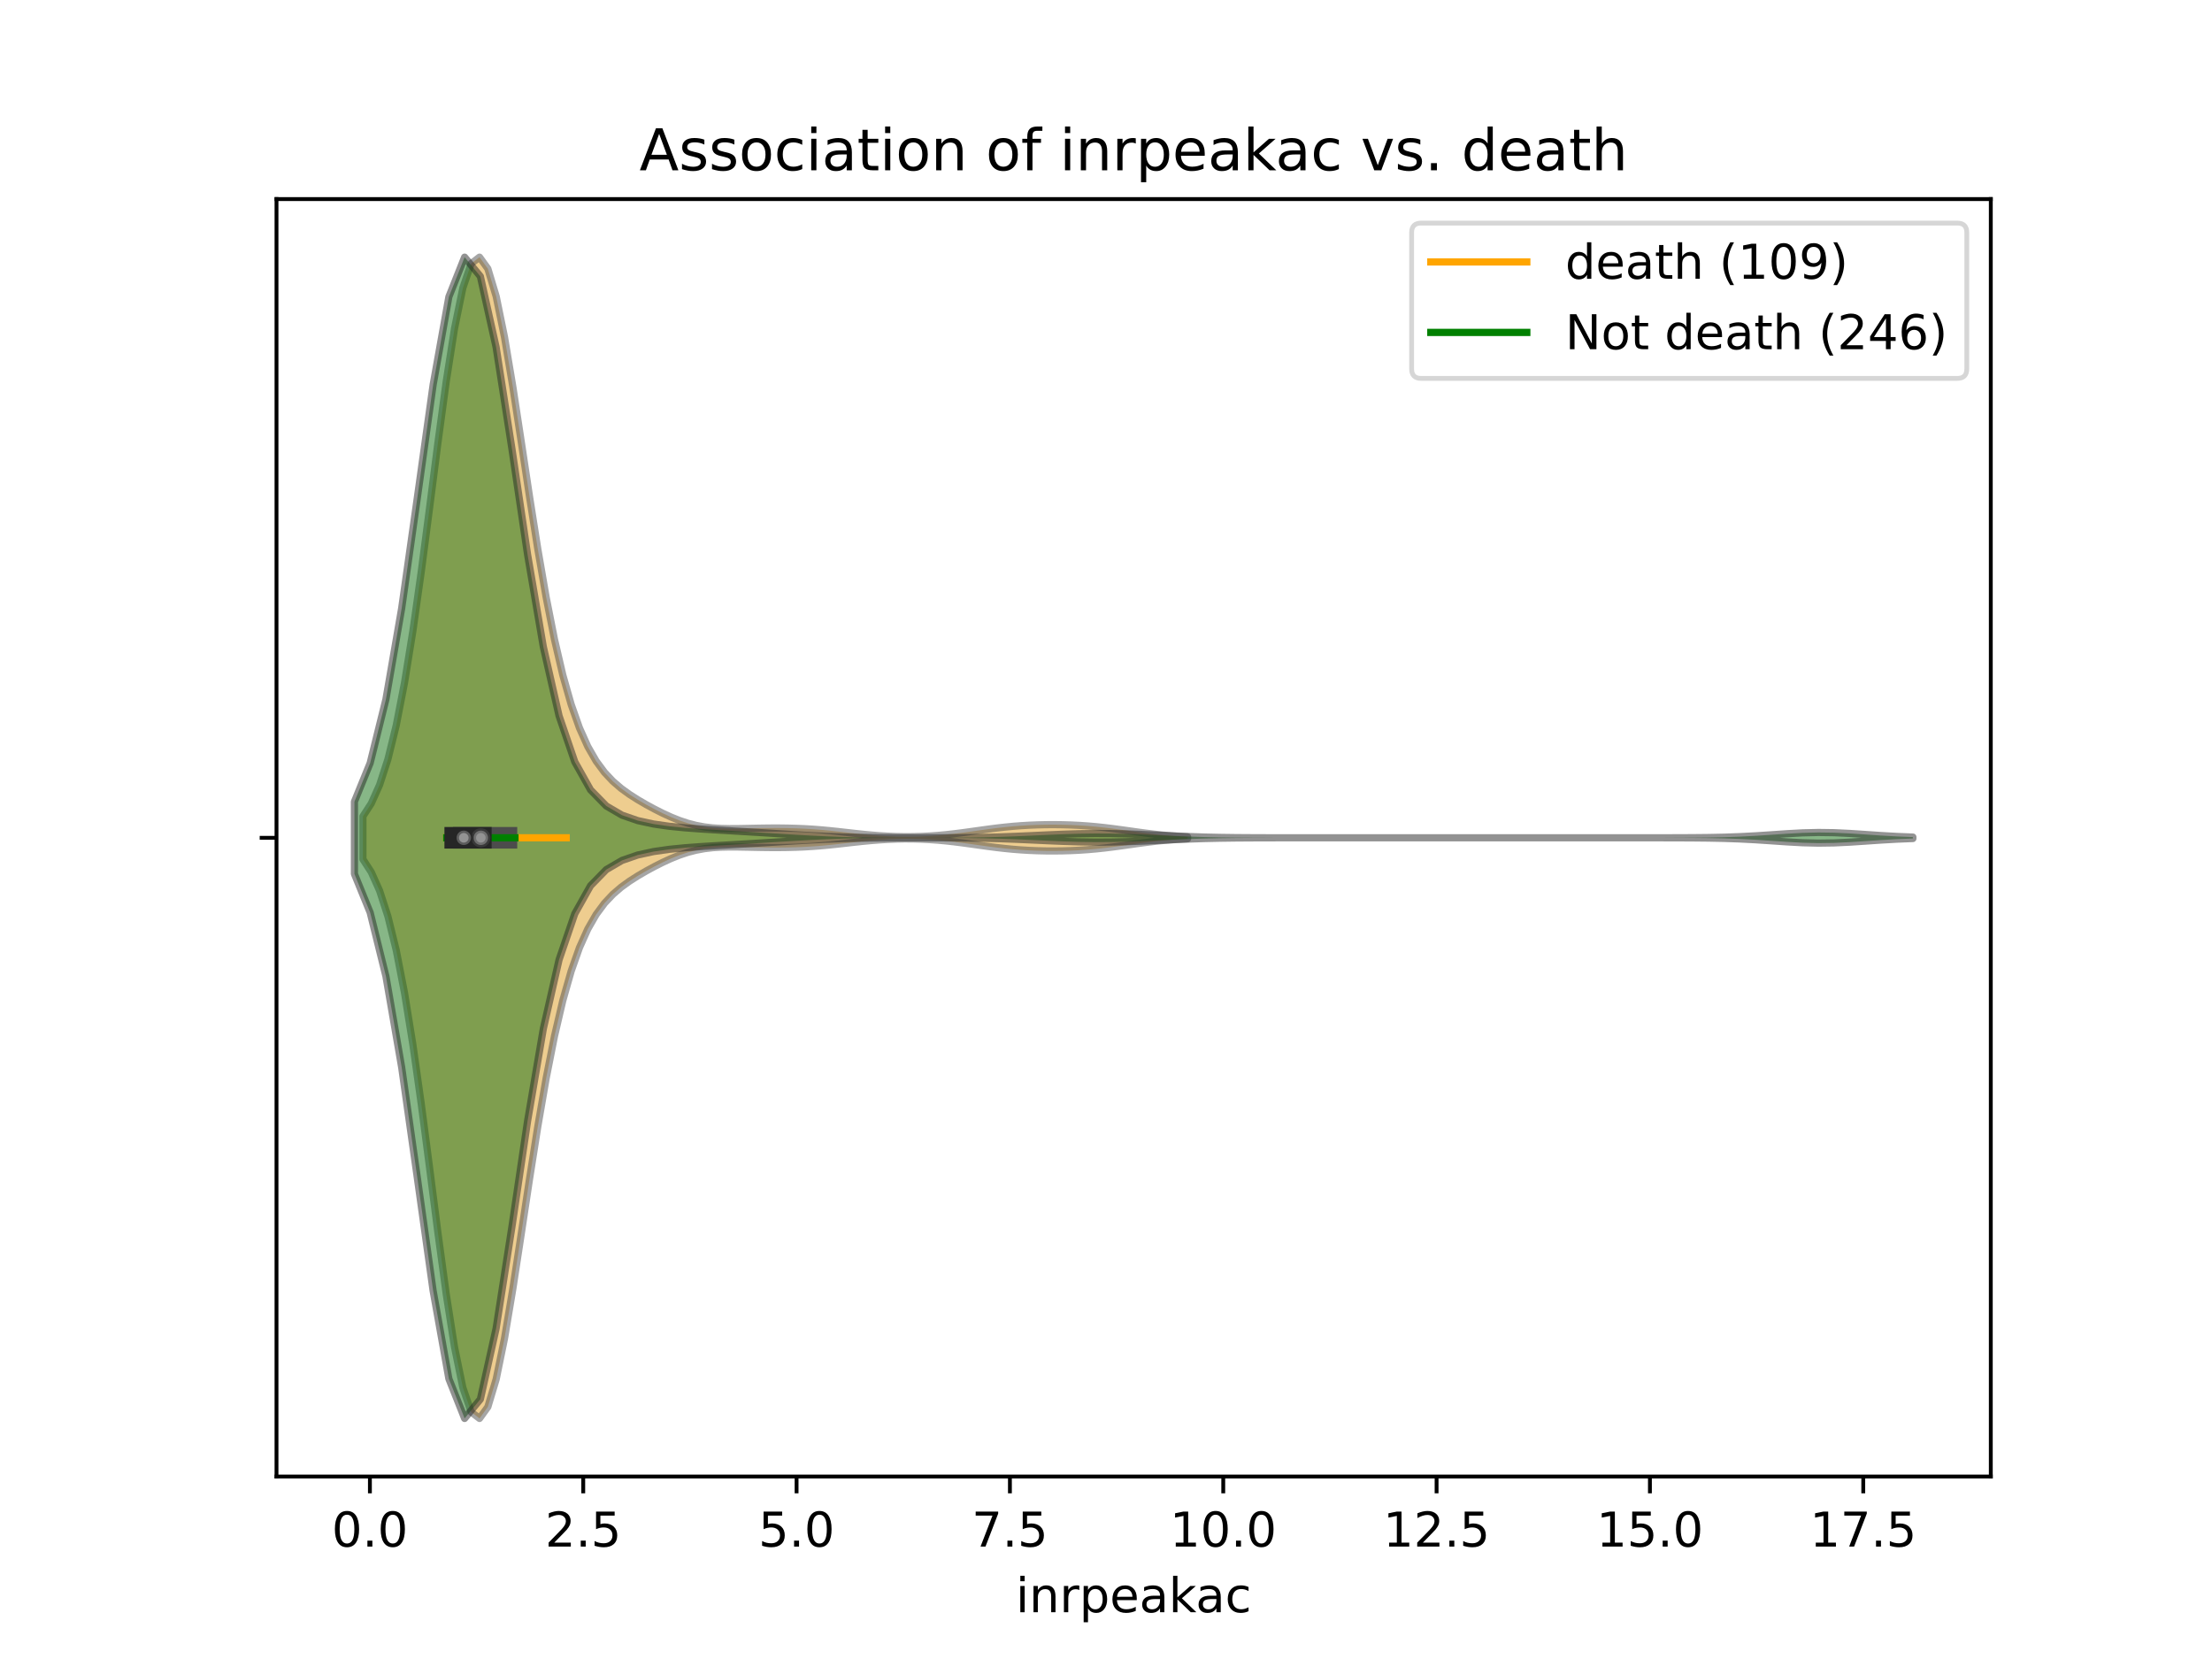 <?xml version="1.0" encoding="utf-8" standalone="no"?>
<!DOCTYPE svg PUBLIC "-//W3C//DTD SVG 1.1//EN"
  "http://www.w3.org/Graphics/SVG/1.1/DTD/svg11.dtd">
<!-- Created with matplotlib (https://matplotlib.org/) -->
<svg height="345.6pt" version="1.1" viewBox="0 0 460.8 345.6" width="460.8pt" xmlns="http://www.w3.org/2000/svg" xmlns:xlink="http://www.w3.org/1999/xlink">
 <defs>
  <style type="text/css">
*{stroke-linecap:butt;stroke-linejoin:round;}
  </style>
 </defs>
 <g id="figure_1">
  <g id="patch_1">
   <path d="M 0 345.6 
L 460.8 345.6 
L 460.8 0 
L 0 0 
z
" style="fill:#ffffff;"/>
  </g>
  <g id="axes_1">
   <g id="patch_2">
    <path d="M 57.6 307.584 
L 414.72 307.584 
L 414.72 41.472 
L 57.6 41.472 
z
" style="fill:#ffffff;"/>
   </g>
   <g id="PolyCollection_1">
    <defs>
     <path d="M 75.602 -166.606 
L 75.602 -175.538 
L 77.337 -178.214 
L 79.072 -182.08 
L 80.807 -187.428 
L 82.543 -194.5 
L 84.278 -203.432 
L 86.013 -214.18 
L 87.749 -226.468 
L 89.484 -239.764 
L 91.219 -253.293 
L 92.954 -266.105 
L 94.69 -277.193 
L 96.425 -285.628 
L 98.16 -290.701 
L 99.895 -292.032 
L 101.631 -289.623 
L 103.366 -283.843 
L 105.101 -275.356 
L 106.837 -265.001 
L 108.572 -253.667 
L 110.307 -242.171 
L 112.042 -231.177 
L 113.778 -221.156 
L 115.513 -212.381 
L 117.248 -204.954 
L 118.984 -198.845 
L 120.719 -193.938 
L 122.454 -190.069 
L 124.189 -187.052 
L 125.925 -184.705 
L 127.66 -182.859 
L 129.395 -181.366 
L 131.13 -180.11 
L 132.866 -179.004 
L 134.601 -177.994 
L 136.336 -177.053 
L 138.072 -176.178 
L 139.807 -175.384 
L 141.542 -174.688 
L 143.277 -174.11 
L 145.013 -173.66 
L 146.748 -173.337 
L 148.483 -173.131 
L 150.219 -173.022 
L 151.954 -172.983 
L 153.689 -172.991 
L 155.424 -173.022 
L 157.16 -173.058 
L 158.895 -173.089 
L 160.63 -173.107 
L 162.366 -173.108 
L 164.101 -173.087 
L 165.836 -173.042 
L 167.571 -172.97 
L 169.307 -172.867 
L 171.042 -172.734 
L 172.777 -172.573 
L 174.512 -172.391 
L 176.248 -172.196 
L 177.983 -172.001 
L 179.718 -171.815 
L 181.454 -171.65 
L 183.189 -171.512 
L 184.924 -171.408 
L 186.659 -171.339 
L 188.395 -171.307 
L 190.13 -171.314 
L 191.865 -171.359 
L 193.601 -171.443 
L 195.336 -171.566 
L 197.071 -171.726 
L 198.806 -171.919 
L 200.542 -172.139 
L 202.277 -172.377 
L 204.012 -172.621 
L 205.748 -172.861 
L 207.483 -173.086 
L 209.218 -173.286 
L 210.953 -173.457 
L 212.689 -173.594 
L 214.424 -173.697 
L 216.159 -173.767 
L 217.894 -173.806 
L 219.63 -173.814 
L 221.365 -173.793 
L 223.1 -173.742 
L 224.836 -173.658 
L 226.571 -173.541 
L 228.306 -173.39 
L 230.041 -173.207 
L 231.777 -172.995 
L 233.512 -172.763 
L 235.247 -172.519 
L 236.983 -172.276 
L 238.718 -172.042 
L 240.453 -171.829 
L 242.188 -171.644 
L 243.924 -171.489 
L 245.659 -171.365 
L 247.394 -171.27 
L 247.394 -170.874 
L 247.394 -170.874 
L 245.659 -170.779 
L 243.924 -170.655 
L 242.188 -170.5 
L 240.453 -170.315 
L 238.718 -170.102 
L 236.983 -169.868 
L 235.247 -169.625 
L 233.512 -169.381 
L 231.777 -169.149 
L 230.041 -168.937 
L 228.306 -168.754 
L 226.571 -168.603 
L 224.836 -168.486 
L 223.1 -168.402 
L 221.365 -168.351 
L 219.63 -168.33 
L 217.894 -168.338 
L 216.159 -168.377 
L 214.424 -168.447 
L 212.689 -168.55 
L 210.953 -168.687 
L 209.218 -168.858 
L 207.483 -169.058 
L 205.748 -169.283 
L 204.012 -169.523 
L 202.277 -169.767 
L 200.542 -170.005 
L 198.806 -170.225 
L 197.071 -170.418 
L 195.336 -170.578 
L 193.601 -170.701 
L 191.865 -170.785 
L 190.13 -170.83 
L 188.395 -170.837 
L 186.659 -170.805 
L 184.924 -170.736 
L 183.189 -170.632 
L 181.454 -170.494 
L 179.718 -170.329 
L 177.983 -170.143 
L 176.248 -169.948 
L 174.512 -169.753 
L 172.777 -169.571 
L 171.042 -169.41 
L 169.307 -169.277 
L 167.571 -169.174 
L 165.836 -169.102 
L 164.101 -169.057 
L 162.366 -169.036 
L 160.63 -169.037 
L 158.895 -169.055 
L 157.16 -169.086 
L 155.424 -169.122 
L 153.689 -169.153 
L 151.954 -169.161 
L 150.219 -169.122 
L 148.483 -169.013 
L 146.748 -168.807 
L 145.013 -168.484 
L 143.277 -168.034 
L 141.542 -167.456 
L 139.807 -166.76 
L 138.072 -165.966 
L 136.336 -165.091 
L 134.601 -164.15 
L 132.866 -163.14 
L 131.13 -162.034 
L 129.395 -160.778 
L 127.66 -159.285 
L 125.925 -157.439 
L 124.189 -155.092 
L 122.454 -152.075 
L 120.719 -148.206 
L 118.984 -143.299 
L 117.248 -137.19 
L 115.513 -129.763 
L 113.778 -120.988 
L 112.042 -110.967 
L 110.307 -99.973 
L 108.572 -88.477 
L 106.837 -77.143 
L 105.101 -66.788 
L 103.366 -58.301 
L 101.631 -52.521 
L 99.895 -50.112 
L 98.16 -51.443 
L 96.425 -56.516 
L 94.69 -64.951 
L 92.954 -76.039 
L 91.219 -88.851 
L 89.484 -102.38 
L 87.749 -115.676 
L 86.013 -127.964 
L 84.278 -138.712 
L 82.543 -147.644 
L 80.807 -154.716 
L 79.072 -160.064 
L 77.337 -163.93 
L 75.602 -166.606 
z
" id="md239cc43fe" style="stroke:#4c4c4c;stroke-opacity:0.5;stroke-width:1.5;"/>
    </defs>
    <g clip-path="url(#p5ad9ea9fbd)">
     <use style="fill:#df9c20;fill-opacity:0.5;stroke:#4c4c4c;stroke-opacity:0.5;stroke-width:1.5;" x="0" xlink:href="#md239cc43fe" y="345.6"/>
    </g>
   </g>
   <g id="PolyCollection_2">
    <defs>
     <path d="M 73.833 -163.547 
L 73.833 -178.597 
L 77.112 -186.647 
L 80.391 -199.91 
L 83.671 -218.863 
L 86.95 -242.008 
L 90.229 -265.455 
L 93.509 -283.773 
L 96.788 -292.032 
L 100.067 -288.026 
L 103.347 -273.279 
L 106.626 -252.216 
L 109.905 -230.066 
L 113.185 -210.856 
L 116.464 -196.468 
L 119.743 -186.886 
L 123.023 -181.054 
L 126.302 -177.697 
L 129.581 -175.784 
L 132.861 -174.653 
L 136.14 -173.942 
L 139.42 -173.472 
L 142.699 -173.147 
L 145.978 -172.905 
L 149.258 -172.702 
L 152.537 -172.509 
L 155.816 -172.315 
L 159.096 -172.116 
L 162.375 -171.914 
L 165.654 -171.715 
L 168.934 -171.53 
L 172.213 -171.373 
L 175.492 -171.252 
L 178.772 -171.17 
L 182.051 -171.12 
L 185.33 -171.093 
L 188.61 -171.081 
L 191.889 -171.078 
L 195.168 -171.082 
L 198.448 -171.095 
L 201.727 -171.123 
L 205.006 -171.175 
L 208.286 -171.259 
L 211.565 -171.378 
L 214.844 -171.523 
L 218.124 -171.677 
L 221.403 -171.816 
L 224.682 -171.919 
L 227.962 -171.968 
L 231.241 -171.958 
L 234.52 -171.89 
L 237.8 -171.773 
L 241.079 -171.626 
L 244.358 -171.472 
L 247.638 -171.334 
L 250.917 -171.227 
L 254.196 -171.155 
L 257.476 -171.111 
L 260.755 -171.089 
L 264.034 -171.078 
L 267.314 -171.074 
L 270.593 -171.073 
L 273.872 -171.072 
L 277.152 -171.072 
L 280.431 -171.072 
L 283.71 -171.072 
L 286.99 -171.072 
L 290.269 -171.072 
L 293.548 -171.072 
L 296.828 -171.072 
L 300.107 -171.072 
L 303.386 -171.072 
L 306.666 -171.072 
L 309.945 -171.072 
L 313.224 -171.072 
L 316.504 -171.072 
L 319.783 -171.072 
L 323.062 -171.072 
L 326.342 -171.072 
L 329.621 -171.072 
L 332.9 -171.072 
L 336.18 -171.072 
L 339.459 -171.072 
L 342.739 -171.073 
L 346.018 -171.075 
L 349.297 -171.081 
L 352.577 -171.096 
L 355.856 -171.129 
L 359.135 -171.196 
L 362.415 -171.311 
L 365.694 -171.482 
L 368.973 -171.697 
L 372.253 -171.922 
L 375.532 -172.101 
L 378.811 -172.18 
L 382.091 -172.134 
L 385.37 -171.978 
L 388.649 -171.761 
L 391.929 -171.538 
L 395.208 -171.352 
L 398.487 -171.222 
L 398.487 -170.922 
L 398.487 -170.922 
L 395.208 -170.792 
L 391.929 -170.606 
L 388.649 -170.383 
L 385.37 -170.166 
L 382.091 -170.01 
L 378.811 -169.964 
L 375.532 -170.043 
L 372.253 -170.222 
L 368.973 -170.447 
L 365.694 -170.662 
L 362.415 -170.833 
L 359.135 -170.948 
L 355.856 -171.015 
L 352.577 -171.048 
L 349.297 -171.063 
L 346.018 -171.069 
L 342.739 -171.071 
L 339.459 -171.072 
L 336.18 -171.072 
L 332.9 -171.072 
L 329.621 -171.072 
L 326.342 -171.072 
L 323.062 -171.072 
L 319.783 -171.072 
L 316.504 -171.072 
L 313.224 -171.072 
L 309.945 -171.072 
L 306.666 -171.072 
L 303.386 -171.072 
L 300.107 -171.072 
L 296.828 -171.072 
L 293.548 -171.072 
L 290.269 -171.072 
L 286.99 -171.072 
L 283.71 -171.072 
L 280.431 -171.072 
L 277.152 -171.072 
L 273.872 -171.072 
L 270.593 -171.071 
L 267.314 -171.07 
L 264.034 -171.066 
L 260.755 -171.055 
L 257.476 -171.033 
L 254.196 -170.989 
L 250.917 -170.917 
L 247.638 -170.81 
L 244.358 -170.672 
L 241.079 -170.518 
L 237.8 -170.371 
L 234.52 -170.254 
L 231.241 -170.186 
L 227.962 -170.176 
L 224.682 -170.225 
L 221.403 -170.328 
L 218.124 -170.467 
L 214.844 -170.621 
L 211.565 -170.766 
L 208.286 -170.885 
L 205.006 -170.969 
L 201.727 -171.021 
L 198.448 -171.049 
L 195.168 -171.062 
L 191.889 -171.066 
L 188.61 -171.063 
L 185.33 -171.051 
L 182.051 -171.024 
L 178.772 -170.974 
L 175.492 -170.892 
L 172.213 -170.771 
L 168.934 -170.614 
L 165.654 -170.429 
L 162.375 -170.23 
L 159.096 -170.028 
L 155.816 -169.829 
L 152.537 -169.635 
L 149.258 -169.442 
L 145.978 -169.239 
L 142.699 -168.997 
L 139.42 -168.672 
L 136.14 -168.202 
L 132.861 -167.491 
L 129.581 -166.36 
L 126.302 -164.447 
L 123.023 -161.09 
L 119.743 -155.258 
L 116.464 -145.676 
L 113.185 -131.288 
L 109.905 -112.078 
L 106.626 -89.928 
L 103.347 -68.865 
L 100.067 -54.118 
L 96.788 -50.112 
L 93.509 -58.371 
L 90.229 -76.689 
L 86.95 -100.136 
L 83.671 -123.281 
L 80.391 -142.234 
L 77.112 -155.497 
L 73.833 -163.547 
z
" id="mf562b39543" style="stroke:#262626;stroke-opacity:0.5;stroke-width:1.5;"/>
    </defs>
    <g clip-path="url(#p5ad9ea9fbd)">
     <use style="fill:#107010;fill-opacity:0.5;stroke:#262626;stroke-opacity:0.5;stroke-width:1.5;" x="0" xlink:href="#mf562b39543" y="345.6"/>
    </g>
   </g>
   <g id="matplotlib.axis_1">
    <g id="xtick_1">
     <g id="line2d_1">
      <defs>
       <path d="M 0 0 
L 0 3.5 
" id="m3f76c2a4ec" style="stroke:#000000;stroke-width:0.8;"/>
      </defs>
      <g>
       <use style="stroke:#000000;stroke-width:0.8;" x="77.059" xlink:href="#m3f76c2a4ec" y="307.584"/>
      </g>
     </g>
     <g id="text_1">
      <!-- 0.0 -->
      <defs>
       <path d="M 31.781 66.406 
Q 24.172 66.406 20.328 58.906 
Q 16.5 51.422 16.5 36.375 
Q 16.5 21.391 20.328 13.891 
Q 24.172 6.391 31.781 6.391 
Q 39.453 6.391 43.281 13.891 
Q 47.125 21.391 47.125 36.375 
Q 47.125 51.422 43.281 58.906 
Q 39.453 66.406 31.781 66.406 
z
M 31.781 74.219 
Q 44.047 74.219 50.516 64.516 
Q 56.984 54.828 56.984 36.375 
Q 56.984 17.969 50.516 8.266 
Q 44.047 -1.422 31.781 -1.422 
Q 19.531 -1.422 13.062 8.266 
Q 6.594 17.969 6.594 36.375 
Q 6.594 54.828 13.062 64.516 
Q 19.531 74.219 31.781 74.219 
z
" id="DejaVuSans-48"/>
       <path d="M 10.688 12.406 
L 21 12.406 
L 21 0 
L 10.688 0 
z
" id="DejaVuSans-46"/>
      </defs>
      <g transform="translate(69.107 322.182)scale(0.1 -0.1)">
       <use xlink:href="#DejaVuSans-48"/>
       <use x="63.623" xlink:href="#DejaVuSans-46"/>
       <use x="95.41" xlink:href="#DejaVuSans-48"/>
      </g>
     </g>
    </g>
    <g id="xtick_2">
     <g id="line2d_2">
      <g>
       <use style="stroke:#000000;stroke-width:0.8;" x="121.5" xlink:href="#m3f76c2a4ec" y="307.584"/>
      </g>
     </g>
     <g id="text_2">
      <!-- 2.5 -->
      <defs>
       <path d="M 19.188 8.297 
L 53.609 8.297 
L 53.609 0 
L 7.328 0 
L 7.328 8.297 
Q 12.938 14.109 22.625 23.891 
Q 32.328 33.688 34.812 36.531 
Q 39.547 41.844 41.422 45.531 
Q 43.312 49.219 43.312 52.781 
Q 43.312 58.594 39.234 62.25 
Q 35.156 65.922 28.609 65.922 
Q 23.969 65.922 18.812 64.312 
Q 13.672 62.703 7.812 59.422 
L 7.812 69.391 
Q 13.766 71.781 18.938 73 
Q 24.125 74.219 28.422 74.219 
Q 39.75 74.219 46.484 68.547 
Q 53.219 62.891 53.219 53.422 
Q 53.219 48.922 51.531 44.891 
Q 49.859 40.875 45.406 35.406 
Q 44.188 33.984 37.641 27.219 
Q 31.109 20.453 19.188 8.297 
z
" id="DejaVuSans-50"/>
       <path d="M 10.797 72.906 
L 49.516 72.906 
L 49.516 64.594 
L 19.828 64.594 
L 19.828 46.734 
Q 21.969 47.469 24.109 47.828 
Q 26.266 48.188 28.422 48.188 
Q 40.625 48.188 47.75 41.5 
Q 54.891 34.812 54.891 23.391 
Q 54.891 11.625 47.562 5.094 
Q 40.234 -1.422 26.906 -1.422 
Q 22.312 -1.422 17.547 -0.641 
Q 12.797 0.141 7.719 1.703 
L 7.719 11.625 
Q 12.109 9.234 16.797 8.062 
Q 21.484 6.891 26.703 6.891 
Q 35.156 6.891 40.078 11.328 
Q 45.016 15.766 45.016 23.391 
Q 45.016 31 40.078 35.438 
Q 35.156 39.891 26.703 39.891 
Q 22.75 39.891 18.812 39.016 
Q 14.891 38.141 10.797 36.281 
z
" id="DejaVuSans-53"/>
      </defs>
      <g transform="translate(113.549 322.182)scale(0.1 -0.1)">
       <use xlink:href="#DejaVuSans-50"/>
       <use x="63.623" xlink:href="#DejaVuSans-46"/>
       <use x="95.41" xlink:href="#DejaVuSans-53"/>
      </g>
     </g>
    </g>
    <g id="xtick_3">
     <g id="line2d_3">
      <g>
       <use style="stroke:#000000;stroke-width:0.8;" x="165.942" xlink:href="#m3f76c2a4ec" y="307.584"/>
      </g>
     </g>
     <g id="text_3">
      <!-- 5.0 -->
      <g transform="translate(157.99 322.182)scale(0.1 -0.1)">
       <use xlink:href="#DejaVuSans-53"/>
       <use x="63.623" xlink:href="#DejaVuSans-46"/>
       <use x="95.41" xlink:href="#DejaVuSans-48"/>
      </g>
     </g>
    </g>
    <g id="xtick_4">
     <g id="line2d_4">
      <g>
       <use style="stroke:#000000;stroke-width:0.8;" x="210.384" xlink:href="#m3f76c2a4ec" y="307.584"/>
      </g>
     </g>
     <g id="text_4">
      <!-- 7.5 -->
      <defs>
       <path d="M 8.203 72.906 
L 55.078 72.906 
L 55.078 68.703 
L 28.609 0 
L 18.312 0 
L 43.219 64.594 
L 8.203 64.594 
z
" id="DejaVuSans-55"/>
      </defs>
      <g transform="translate(202.432 322.182)scale(0.1 -0.1)">
       <use xlink:href="#DejaVuSans-55"/>
       <use x="63.623" xlink:href="#DejaVuSans-46"/>
       <use x="95.41" xlink:href="#DejaVuSans-53"/>
      </g>
     </g>
    </g>
    <g id="xtick_5">
     <g id="line2d_5">
      <g>
       <use style="stroke:#000000;stroke-width:0.8;" x="254.826" xlink:href="#m3f76c2a4ec" y="307.584"/>
      </g>
     </g>
     <g id="text_5">
      <!-- 10.0 -->
      <defs>
       <path d="M 12.406 8.297 
L 28.516 8.297 
L 28.516 63.922 
L 10.984 60.406 
L 10.984 69.391 
L 28.422 72.906 
L 38.281 72.906 
L 38.281 8.297 
L 54.391 8.297 
L 54.391 0 
L 12.406 0 
z
" id="DejaVuSans-49"/>
      </defs>
      <g transform="translate(243.693 322.182)scale(0.1 -0.1)">
       <use xlink:href="#DejaVuSans-49"/>
       <use x="63.623" xlink:href="#DejaVuSans-48"/>
       <use x="127.246" xlink:href="#DejaVuSans-46"/>
       <use x="159.033" xlink:href="#DejaVuSans-48"/>
      </g>
     </g>
    </g>
    <g id="xtick_6">
     <g id="line2d_6">
      <g>
       <use style="stroke:#000000;stroke-width:0.8;" x="299.267" xlink:href="#m3f76c2a4ec" y="307.584"/>
      </g>
     </g>
     <g id="text_6">
      <!-- 12.5 -->
      <g transform="translate(288.134 322.182)scale(0.1 -0.1)">
       <use xlink:href="#DejaVuSans-49"/>
       <use x="63.623" xlink:href="#DejaVuSans-50"/>
       <use x="127.246" xlink:href="#DejaVuSans-46"/>
       <use x="159.033" xlink:href="#DejaVuSans-53"/>
      </g>
     </g>
    </g>
    <g id="xtick_7">
     <g id="line2d_7">
      <g>
       <use style="stroke:#000000;stroke-width:0.8;" x="343.709" xlink:href="#m3f76c2a4ec" y="307.584"/>
      </g>
     </g>
     <g id="text_7">
      <!-- 15.0 -->
      <g transform="translate(332.576 322.182)scale(0.1 -0.1)">
       <use xlink:href="#DejaVuSans-49"/>
       <use x="63.623" xlink:href="#DejaVuSans-53"/>
       <use x="127.246" xlink:href="#DejaVuSans-46"/>
       <use x="159.033" xlink:href="#DejaVuSans-48"/>
      </g>
     </g>
    </g>
    <g id="xtick_8">
     <g id="line2d_8">
      <g>
       <use style="stroke:#000000;stroke-width:0.8;" x="388.151" xlink:href="#m3f76c2a4ec" y="307.584"/>
      </g>
     </g>
     <g id="text_8">
      <!-- 17.5 -->
      <g transform="translate(377.018 322.182)scale(0.1 -0.1)">
       <use xlink:href="#DejaVuSans-49"/>
       <use x="63.623" xlink:href="#DejaVuSans-55"/>
       <use x="127.246" xlink:href="#DejaVuSans-46"/>
       <use x="159.033" xlink:href="#DejaVuSans-53"/>
      </g>
     </g>
    </g>
    <g id="text_9">
     <!-- inrpeakac -->
     <defs>
      <path d="M 9.422 54.688 
L 18.406 54.688 
L 18.406 0 
L 9.422 0 
z
M 9.422 75.984 
L 18.406 75.984 
L 18.406 64.594 
L 9.422 64.594 
z
" id="DejaVuSans-105"/>
      <path d="M 54.891 33.016 
L 54.891 0 
L 45.906 0 
L 45.906 32.719 
Q 45.906 40.484 42.875 44.328 
Q 39.844 48.188 33.797 48.188 
Q 26.516 48.188 22.312 43.547 
Q 18.109 38.922 18.109 30.906 
L 18.109 0 
L 9.078 0 
L 9.078 54.688 
L 18.109 54.688 
L 18.109 46.188 
Q 21.344 51.125 25.703 53.562 
Q 30.078 56 35.797 56 
Q 45.219 56 50.047 50.172 
Q 54.891 44.344 54.891 33.016 
z
" id="DejaVuSans-110"/>
      <path d="M 41.109 46.297 
Q 39.594 47.172 37.812 47.578 
Q 36.031 48 33.891 48 
Q 26.266 48 22.188 43.047 
Q 18.109 38.094 18.109 28.812 
L 18.109 0 
L 9.078 0 
L 9.078 54.688 
L 18.109 54.688 
L 18.109 46.188 
Q 20.953 51.172 25.484 53.578 
Q 30.031 56 36.531 56 
Q 37.453 56 38.578 55.875 
Q 39.703 55.766 41.062 55.516 
z
" id="DejaVuSans-114"/>
      <path d="M 18.109 8.203 
L 18.109 -20.797 
L 9.078 -20.797 
L 9.078 54.688 
L 18.109 54.688 
L 18.109 46.391 
Q 20.953 51.266 25.266 53.625 
Q 29.594 56 35.594 56 
Q 45.562 56 51.781 48.094 
Q 58.016 40.188 58.016 27.297 
Q 58.016 14.406 51.781 6.484 
Q 45.562 -1.422 35.594 -1.422 
Q 29.594 -1.422 25.266 0.953 
Q 20.953 3.328 18.109 8.203 
z
M 48.688 27.297 
Q 48.688 37.203 44.609 42.844 
Q 40.531 48.484 33.406 48.484 
Q 26.266 48.484 22.188 42.844 
Q 18.109 37.203 18.109 27.297 
Q 18.109 17.391 22.188 11.75 
Q 26.266 6.109 33.406 6.109 
Q 40.531 6.109 44.609 11.75 
Q 48.688 17.391 48.688 27.297 
z
" id="DejaVuSans-112"/>
      <path d="M 56.203 29.594 
L 56.203 25.203 
L 14.891 25.203 
Q 15.484 15.922 20.484 11.062 
Q 25.484 6.203 34.422 6.203 
Q 39.594 6.203 44.453 7.469 
Q 49.312 8.734 54.109 11.281 
L 54.109 2.781 
Q 49.266 0.734 44.188 -0.344 
Q 39.109 -1.422 33.891 -1.422 
Q 20.797 -1.422 13.156 6.188 
Q 5.516 13.812 5.516 26.812 
Q 5.516 40.234 12.766 48.109 
Q 20.016 56 32.328 56 
Q 43.359 56 49.781 48.891 
Q 56.203 41.797 56.203 29.594 
z
M 47.219 32.234 
Q 47.125 39.594 43.094 43.984 
Q 39.062 48.391 32.422 48.391 
Q 24.906 48.391 20.391 44.141 
Q 15.875 39.891 15.188 32.172 
z
" id="DejaVuSans-101"/>
      <path d="M 34.281 27.484 
Q 23.391 27.484 19.188 25 
Q 14.984 22.516 14.984 16.5 
Q 14.984 11.719 18.141 8.906 
Q 21.297 6.109 26.703 6.109 
Q 34.188 6.109 38.703 11.406 
Q 43.219 16.703 43.219 25.484 
L 43.219 27.484 
z
M 52.203 31.203 
L 52.203 0 
L 43.219 0 
L 43.219 8.297 
Q 40.141 3.328 35.547 0.953 
Q 30.953 -1.422 24.312 -1.422 
Q 15.922 -1.422 10.953 3.297 
Q 6 8.016 6 15.922 
Q 6 25.141 12.172 29.828 
Q 18.359 34.516 30.609 34.516 
L 43.219 34.516 
L 43.219 35.406 
Q 43.219 41.609 39.141 45 
Q 35.062 48.391 27.688 48.391 
Q 23 48.391 18.547 47.266 
Q 14.109 46.141 10.016 43.891 
L 10.016 52.203 
Q 14.938 54.109 19.578 55.047 
Q 24.219 56 28.609 56 
Q 40.484 56 46.344 49.844 
Q 52.203 43.703 52.203 31.203 
z
" id="DejaVuSans-97"/>
      <path d="M 9.078 75.984 
L 18.109 75.984 
L 18.109 31.109 
L 44.922 54.688 
L 56.391 54.688 
L 27.391 29.109 
L 57.625 0 
L 45.906 0 
L 18.109 26.703 
L 18.109 0 
L 9.078 0 
z
" id="DejaVuSans-107"/>
      <path d="M 48.781 52.594 
L 48.781 44.188 
Q 44.969 46.297 41.141 47.344 
Q 37.312 48.391 33.406 48.391 
Q 24.656 48.391 19.812 42.844 
Q 14.984 37.312 14.984 27.297 
Q 14.984 17.281 19.812 11.734 
Q 24.656 6.203 33.406 6.203 
Q 37.312 6.203 41.141 7.25 
Q 44.969 8.297 48.781 10.406 
L 48.781 2.094 
Q 45.016 0.344 40.984 -0.531 
Q 36.969 -1.422 32.422 -1.422 
Q 20.062 -1.422 12.781 6.344 
Q 5.516 14.109 5.516 27.297 
Q 5.516 40.672 12.859 48.328 
Q 20.219 56 33.016 56 
Q 37.156 56 41.109 55.141 
Q 45.062 54.297 48.781 52.594 
z
" id="DejaVuSans-99"/>
     </defs>
     <g transform="translate(211.611 335.861)scale(0.1 -0.1)">
      <use xlink:href="#DejaVuSans-105"/>
      <use x="27.783" xlink:href="#DejaVuSans-110"/>
      <use x="91.162" xlink:href="#DejaVuSans-114"/>
      <use x="132.275" xlink:href="#DejaVuSans-112"/>
      <use x="195.752" xlink:href="#DejaVuSans-101"/>
      <use x="257.275" xlink:href="#DejaVuSans-97"/>
      <use x="318.555" xlink:href="#DejaVuSans-107"/>
      <use x="374.715" xlink:href="#DejaVuSans-97"/>
      <use x="435.994" xlink:href="#DejaVuSans-99"/>
     </g>
    </g>
   </g>
   <g id="matplotlib.axis_2">
    <g id="ytick_1">
     <g id="line2d_9">
      <defs>
       <path d="M 0 0 
L -3.5 0 
" id="ma533404cb4" style="stroke:#000000;stroke-width:0.8;"/>
      </defs>
      <g>
       <use style="stroke:#000000;stroke-width:0.8;" x="57.6" xlink:href="#ma533404cb4" y="174.528"/>
      </g>
     </g>
    </g>
   </g>
   <g id="line2d_10">
    <path clip-path="url(#p5ad9ea9fbd)" d="M 93.058 174.528 
L 117.945 174.528 
" style="fill:none;stroke:#ffa500;stroke-linecap:square;stroke-width:1.5;"/>
   </g>
   <g id="line2d_11">
    <path clip-path="url(#p5ad9ea9fbd)" d="M 96.613 174.528 
L 105.501 174.528 
" style="fill:none;stroke:#4c4c4c;stroke-linecap:square;stroke-width:4.5;"/>
   </g>
   <g id="line2d_12">
    <path clip-path="url(#p5ad9ea9fbd)" d="M 93.058 174.528 
L 107.279 174.528 
" style="fill:none;stroke:#008000;stroke-linecap:square;stroke-width:1.5;"/>
   </g>
   <g id="line2d_13">
    <path clip-path="url(#p5ad9ea9fbd)" d="M 94.835 174.528 
L 100.168 174.528 
" style="fill:none;stroke:#262626;stroke-linecap:square;stroke-width:4.5;"/>
   </g>
   <g id="patch_3">
    <path d="M 57.6 307.584 
L 57.6 41.472 
" style="fill:none;stroke:#000000;stroke-linecap:square;stroke-linejoin:miter;stroke-width:0.8;"/>
   </g>
   <g id="patch_4">
    <path d="M 414.72 307.584 
L 414.72 41.472 
" style="fill:none;stroke:#000000;stroke-linecap:square;stroke-linejoin:miter;stroke-width:0.8;"/>
   </g>
   <g id="patch_5">
    <path d="M 57.6 307.584 
L 414.72 307.584 
" style="fill:none;stroke:#000000;stroke-linecap:square;stroke-linejoin:miter;stroke-width:0.8;"/>
   </g>
   <g id="patch_6">
    <path d="M 57.6 41.472 
L 414.72 41.472 
" style="fill:none;stroke:#000000;stroke-linecap:square;stroke-linejoin:miter;stroke-width:0.8;"/>
   </g>
   <g id="PathCollection_1">
    <defs>
     <path d="M 0 1.5 
C 0.398 1.5 0.779 1.342 1.061 1.061 
C 1.342 0.779 1.5 0.398 1.5 0 
C 1.5 -0.398 1.342 -0.779 1.061 -1.061 
C 0.779 -1.342 0.398 -1.5 0 -1.5 
C -0.398 -1.5 -0.779 -1.342 -1.061 -1.061 
C -1.342 -0.779 -1.5 -0.398 -1.5 0 
C -1.5 0.398 -1.342 0.779 -1.061 1.061 
C -0.779 1.342 -0.398 1.5 0 1.5 
z
" id="m9c8a486f19" style="stroke:#4c4c4c;stroke-opacity:0.5;"/>
    </defs>
    <g clip-path="url(#p5ad9ea9fbd)">
     <use style="fill:#ffffff;fill-opacity:0.5;stroke:#4c4c4c;stroke-opacity:0.5;" x="100.168" xlink:href="#m9c8a486f19" y="174.528"/>
    </g>
   </g>
   <g id="PathCollection_2">
    <defs>
     <path d="M 0 1.5 
C 0.398 1.5 0.779 1.342 1.061 1.061 
C 1.342 0.779 1.5 0.398 1.5 0 
C 1.5 -0.398 1.342 -0.779 1.061 -1.061 
C 0.779 -1.342 0.398 -1.5 0 -1.5 
C -0.398 -1.5 -0.779 -1.342 -1.061 -1.061 
C -1.342 -0.779 -1.5 -0.398 -1.5 0 
C -1.5 0.398 -1.342 0.779 -1.061 1.061 
C -0.779 1.342 -0.398 1.5 0 1.5 
z
" id="m88ab6eb196" style="stroke:#262626;stroke-opacity:0.5;"/>
    </defs>
    <g clip-path="url(#p5ad9ea9fbd)">
     <use style="fill:#ffffff;fill-opacity:0.5;stroke:#262626;stroke-opacity:0.5;" x="96.613" xlink:href="#m88ab6eb196" y="174.528"/>
    </g>
   </g>
   <g id="text_10">
    <!-- Association of inrpeakac vs. death -->
    <defs>
     <path d="M 34.188 63.188 
L 20.797 26.906 
L 47.609 26.906 
z
M 28.609 72.906 
L 39.797 72.906 
L 67.578 0 
L 57.328 0 
L 50.688 18.703 
L 17.828 18.703 
L 11.188 0 
L 0.781 0 
z
" id="DejaVuSans-65"/>
     <path d="M 44.281 53.078 
L 44.281 44.578 
Q 40.484 46.531 36.375 47.5 
Q 32.281 48.484 27.875 48.484 
Q 21.188 48.484 17.844 46.438 
Q 14.5 44.391 14.5 40.281 
Q 14.5 37.156 16.891 35.375 
Q 19.281 33.594 26.516 31.984 
L 29.594 31.297 
Q 39.156 29.25 43.188 25.516 
Q 47.219 21.781 47.219 15.094 
Q 47.219 7.469 41.188 3.016 
Q 35.156 -1.422 24.609 -1.422 
Q 20.219 -1.422 15.453 -0.562 
Q 10.688 0.297 5.422 2 
L 5.422 11.281 
Q 10.406 8.688 15.234 7.391 
Q 20.062 6.109 24.812 6.109 
Q 31.156 6.109 34.562 8.281 
Q 37.984 10.453 37.984 14.406 
Q 37.984 18.062 35.516 20.016 
Q 33.062 21.969 24.703 23.781 
L 21.578 24.516 
Q 13.234 26.266 9.516 29.906 
Q 5.812 33.547 5.812 39.891 
Q 5.812 47.609 11.281 51.797 
Q 16.75 56 26.812 56 
Q 31.781 56 36.172 55.266 
Q 40.578 54.547 44.281 53.078 
z
" id="DejaVuSans-115"/>
     <path d="M 30.609 48.391 
Q 23.391 48.391 19.188 42.75 
Q 14.984 37.109 14.984 27.297 
Q 14.984 17.484 19.156 11.844 
Q 23.344 6.203 30.609 6.203 
Q 37.797 6.203 41.984 11.859 
Q 46.188 17.531 46.188 27.297 
Q 46.188 37.016 41.984 42.703 
Q 37.797 48.391 30.609 48.391 
z
M 30.609 56 
Q 42.328 56 49.016 48.375 
Q 55.719 40.766 55.719 27.297 
Q 55.719 13.875 49.016 6.219 
Q 42.328 -1.422 30.609 -1.422 
Q 18.844 -1.422 12.172 6.219 
Q 5.516 13.875 5.516 27.297 
Q 5.516 40.766 12.172 48.375 
Q 18.844 56 30.609 56 
z
" id="DejaVuSans-111"/>
     <path d="M 18.312 70.219 
L 18.312 54.688 
L 36.812 54.688 
L 36.812 47.703 
L 18.312 47.703 
L 18.312 18.016 
Q 18.312 11.328 20.141 9.422 
Q 21.969 7.516 27.594 7.516 
L 36.812 7.516 
L 36.812 0 
L 27.594 0 
Q 17.188 0 13.234 3.875 
Q 9.281 7.766 9.281 18.016 
L 9.281 47.703 
L 2.688 47.703 
L 2.688 54.688 
L 9.281 54.688 
L 9.281 70.219 
z
" id="DejaVuSans-116"/>
     <path id="DejaVuSans-32"/>
     <path d="M 37.109 75.984 
L 37.109 68.5 
L 28.516 68.5 
Q 23.688 68.5 21.797 66.547 
Q 19.922 64.594 19.922 59.516 
L 19.922 54.688 
L 34.719 54.688 
L 34.719 47.703 
L 19.922 47.703 
L 19.922 0 
L 10.891 0 
L 10.891 47.703 
L 2.297 47.703 
L 2.297 54.688 
L 10.891 54.688 
L 10.891 58.5 
Q 10.891 67.625 15.141 71.797 
Q 19.391 75.984 28.609 75.984 
z
" id="DejaVuSans-102"/>
     <path d="M 2.984 54.688 
L 12.5 54.688 
L 29.594 8.797 
L 46.688 54.688 
L 56.203 54.688 
L 35.688 0 
L 23.484 0 
z
" id="DejaVuSans-118"/>
     <path d="M 45.406 46.391 
L 45.406 75.984 
L 54.391 75.984 
L 54.391 0 
L 45.406 0 
L 45.406 8.203 
Q 42.578 3.328 38.25 0.953 
Q 33.938 -1.422 27.875 -1.422 
Q 17.969 -1.422 11.734 6.484 
Q 5.516 14.406 5.516 27.297 
Q 5.516 40.188 11.734 48.094 
Q 17.969 56 27.875 56 
Q 33.938 56 38.25 53.625 
Q 42.578 51.266 45.406 46.391 
z
M 14.797 27.297 
Q 14.797 17.391 18.875 11.75 
Q 22.953 6.109 30.078 6.109 
Q 37.203 6.109 41.297 11.75 
Q 45.406 17.391 45.406 27.297 
Q 45.406 37.203 41.297 42.844 
Q 37.203 48.484 30.078 48.484 
Q 22.953 48.484 18.875 42.844 
Q 14.797 37.203 14.797 27.297 
z
" id="DejaVuSans-100"/>
     <path d="M 54.891 33.016 
L 54.891 0 
L 45.906 0 
L 45.906 32.719 
Q 45.906 40.484 42.875 44.328 
Q 39.844 48.188 33.797 48.188 
Q 26.516 48.188 22.312 43.547 
Q 18.109 38.922 18.109 30.906 
L 18.109 0 
L 9.078 0 
L 9.078 75.984 
L 18.109 75.984 
L 18.109 46.188 
Q 21.344 51.125 25.703 53.562 
Q 30.078 56 35.797 56 
Q 45.219 56 50.047 50.172 
Q 54.891 44.344 54.891 33.016 
z
" id="DejaVuSans-104"/>
    </defs>
    <g transform="translate(133.211 35.472)scale(0.12 -0.12)">
     <use xlink:href="#DejaVuSans-65"/>
     <use x="68.408" xlink:href="#DejaVuSans-115"/>
     <use x="120.508" xlink:href="#DejaVuSans-115"/>
     <use x="172.607" xlink:href="#DejaVuSans-111"/>
     <use x="233.789" xlink:href="#DejaVuSans-99"/>
     <use x="288.77" xlink:href="#DejaVuSans-105"/>
     <use x="316.553" xlink:href="#DejaVuSans-97"/>
     <use x="377.832" xlink:href="#DejaVuSans-116"/>
     <use x="417.041" xlink:href="#DejaVuSans-105"/>
     <use x="444.824" xlink:href="#DejaVuSans-111"/>
     <use x="506.006" xlink:href="#DejaVuSans-110"/>
     <use x="569.385" xlink:href="#DejaVuSans-32"/>
     <use x="601.172" xlink:href="#DejaVuSans-111"/>
     <use x="662.354" xlink:href="#DejaVuSans-102"/>
     <use x="697.559" xlink:href="#DejaVuSans-32"/>
     <use x="729.346" xlink:href="#DejaVuSans-105"/>
     <use x="757.129" xlink:href="#DejaVuSans-110"/>
     <use x="820.508" xlink:href="#DejaVuSans-114"/>
     <use x="861.621" xlink:href="#DejaVuSans-112"/>
     <use x="925.098" xlink:href="#DejaVuSans-101"/>
     <use x="986.621" xlink:href="#DejaVuSans-97"/>
     <use x="1047.9" xlink:href="#DejaVuSans-107"/>
     <use x="1104.061" xlink:href="#DejaVuSans-97"/>
     <use x="1165.34" xlink:href="#DejaVuSans-99"/>
     <use x="1220.32" xlink:href="#DejaVuSans-32"/>
     <use x="1252.107" xlink:href="#DejaVuSans-118"/>
     <use x="1311.287" xlink:href="#DejaVuSans-115"/>
     <use x="1363.387" xlink:href="#DejaVuSans-46"/>
     <use x="1395.174" xlink:href="#DejaVuSans-32"/>
     <use x="1426.961" xlink:href="#DejaVuSans-100"/>
     <use x="1490.438" xlink:href="#DejaVuSans-101"/>
     <use x="1551.961" xlink:href="#DejaVuSans-97"/>
     <use x="1613.24" xlink:href="#DejaVuSans-116"/>
     <use x="1652.449" xlink:href="#DejaVuSans-104"/>
    </g>
   </g>
   <g id="legend_1">
    <g id="patch_7">
     <path d="M 296.065 78.828 
L 407.72 78.828 
Q 409.72 78.828 409.72 76.828 
L 409.72 48.472 
Q 409.72 46.472 407.72 46.472 
L 296.065 46.472 
Q 294.065 46.472 294.065 48.472 
L 294.065 76.828 
Q 294.065 78.828 296.065 78.828 
z
" style="fill:#ffffff;opacity:0.8;stroke:#cccccc;stroke-linejoin:miter;"/>
    </g>
    <g id="line2d_14">
     <path d="M 298.065 54.57 
L 318.065 54.57 
" style="fill:none;stroke:#ffa500;stroke-linecap:square;stroke-width:1.5;"/>
    </g>
    <g id="line2d_15"/>
    <g id="text_11">
     <!-- death (109) -->
     <defs>
      <path d="M 31 75.875 
Q 24.469 64.656 21.281 53.656 
Q 18.109 42.672 18.109 31.391 
Q 18.109 20.125 21.312 9.062 
Q 24.516 -2 31 -13.188 
L 23.188 -13.188 
Q 15.875 -1.703 12.234 9.375 
Q 8.594 20.453 8.594 31.391 
Q 8.594 42.281 12.203 53.312 
Q 15.828 64.359 23.188 75.875 
z
" id="DejaVuSans-40"/>
      <path d="M 10.984 1.516 
L 10.984 10.5 
Q 14.703 8.734 18.5 7.812 
Q 22.312 6.891 25.984 6.891 
Q 35.75 6.891 40.891 13.453 
Q 46.047 20.016 46.781 33.406 
Q 43.953 29.203 39.594 26.953 
Q 35.25 24.703 29.984 24.703 
Q 19.047 24.703 12.672 31.312 
Q 6.297 37.938 6.297 49.422 
Q 6.297 60.641 12.938 67.422 
Q 19.578 74.219 30.609 74.219 
Q 43.266 74.219 49.922 64.516 
Q 56.594 54.828 56.594 36.375 
Q 56.594 19.141 48.406 8.859 
Q 40.234 -1.422 26.422 -1.422 
Q 22.703 -1.422 18.891 -0.688 
Q 15.094 0.047 10.984 1.516 
z
M 30.609 32.422 
Q 37.25 32.422 41.125 36.953 
Q 45.016 41.5 45.016 49.422 
Q 45.016 57.281 41.125 61.844 
Q 37.25 66.406 30.609 66.406 
Q 23.969 66.406 20.094 61.844 
Q 16.219 57.281 16.219 49.422 
Q 16.219 41.5 20.094 36.953 
Q 23.969 32.422 30.609 32.422 
z
" id="DejaVuSans-57"/>
      <path d="M 8.016 75.875 
L 15.828 75.875 
Q 23.141 64.359 26.781 53.312 
Q 30.422 42.281 30.422 31.391 
Q 30.422 20.453 26.781 9.375 
Q 23.141 -1.703 15.828 -13.188 
L 8.016 -13.188 
Q 14.5 -2 17.703 9.062 
Q 20.906 20.125 20.906 31.391 
Q 20.906 42.672 17.703 53.656 
Q 14.5 64.656 8.016 75.875 
z
" id="DejaVuSans-41"/>
     </defs>
     <g transform="translate(326.065 58.07)scale(0.1 -0.1)">
      <use xlink:href="#DejaVuSans-100"/>
      <use x="63.477" xlink:href="#DejaVuSans-101"/>
      <use x="125" xlink:href="#DejaVuSans-97"/>
      <use x="186.279" xlink:href="#DejaVuSans-116"/>
      <use x="225.488" xlink:href="#DejaVuSans-104"/>
      <use x="288.867" xlink:href="#DejaVuSans-32"/>
      <use x="320.654" xlink:href="#DejaVuSans-40"/>
      <use x="359.668" xlink:href="#DejaVuSans-49"/>
      <use x="423.291" xlink:href="#DejaVuSans-48"/>
      <use x="486.914" xlink:href="#DejaVuSans-57"/>
      <use x="550.537" xlink:href="#DejaVuSans-41"/>
     </g>
    </g>
    <g id="line2d_16">
     <path d="M 298.065 69.249 
L 318.065 69.249 
" style="fill:none;stroke:#008000;stroke-linecap:square;stroke-width:1.5;"/>
    </g>
    <g id="line2d_17"/>
    <g id="text_12">
     <!-- Not death (246) -->
     <defs>
      <path d="M 9.812 72.906 
L 23.094 72.906 
L 55.422 11.922 
L 55.422 72.906 
L 64.984 72.906 
L 64.984 0 
L 51.703 0 
L 19.391 60.984 
L 19.391 0 
L 9.812 0 
z
" id="DejaVuSans-78"/>
      <path d="M 37.797 64.312 
L 12.891 25.391 
L 37.797 25.391 
z
M 35.203 72.906 
L 47.609 72.906 
L 47.609 25.391 
L 58.016 25.391 
L 58.016 17.188 
L 47.609 17.188 
L 47.609 0 
L 37.797 0 
L 37.797 17.188 
L 4.891 17.188 
L 4.891 26.703 
z
" id="DejaVuSans-52"/>
      <path d="M 33.016 40.375 
Q 26.375 40.375 22.484 35.828 
Q 18.609 31.297 18.609 23.391 
Q 18.609 15.531 22.484 10.953 
Q 26.375 6.391 33.016 6.391 
Q 39.656 6.391 43.531 10.953 
Q 47.406 15.531 47.406 23.391 
Q 47.406 31.297 43.531 35.828 
Q 39.656 40.375 33.016 40.375 
z
M 52.594 71.297 
L 52.594 62.312 
Q 48.875 64.062 45.094 64.984 
Q 41.312 65.922 37.594 65.922 
Q 27.828 65.922 22.672 59.328 
Q 17.531 52.734 16.797 39.406 
Q 19.672 43.656 24.016 45.922 
Q 28.375 48.188 33.594 48.188 
Q 44.578 48.188 50.953 41.516 
Q 57.328 34.859 57.328 23.391 
Q 57.328 12.156 50.688 5.359 
Q 44.047 -1.422 33.016 -1.422 
Q 20.359 -1.422 13.672 8.266 
Q 6.984 17.969 6.984 36.375 
Q 6.984 53.656 15.188 63.938 
Q 23.391 74.219 37.203 74.219 
Q 40.922 74.219 44.703 73.484 
Q 48.484 72.75 52.594 71.297 
z
" id="DejaVuSans-54"/>
     </defs>
     <g transform="translate(326.065 72.749)scale(0.1 -0.1)">
      <use xlink:href="#DejaVuSans-78"/>
      <use x="74.805" xlink:href="#DejaVuSans-111"/>
      <use x="135.986" xlink:href="#DejaVuSans-116"/>
      <use x="175.195" xlink:href="#DejaVuSans-32"/>
      <use x="206.982" xlink:href="#DejaVuSans-100"/>
      <use x="270.459" xlink:href="#DejaVuSans-101"/>
      <use x="331.982" xlink:href="#DejaVuSans-97"/>
      <use x="393.262" xlink:href="#DejaVuSans-116"/>
      <use x="432.471" xlink:href="#DejaVuSans-104"/>
      <use x="495.85" xlink:href="#DejaVuSans-32"/>
      <use x="527.637" xlink:href="#DejaVuSans-40"/>
      <use x="566.65" xlink:href="#DejaVuSans-50"/>
      <use x="630.273" xlink:href="#DejaVuSans-52"/>
      <use x="693.896" xlink:href="#DejaVuSans-54"/>
      <use x="757.52" xlink:href="#DejaVuSans-41"/>
     </g>
    </g>
   </g>
  </g>
 </g>
 <defs>
  <clipPath id="p5ad9ea9fbd">
   <rect height="266.112" width="357.12" x="57.6" y="41.472"/>
  </clipPath>
 </defs>
</svg>
